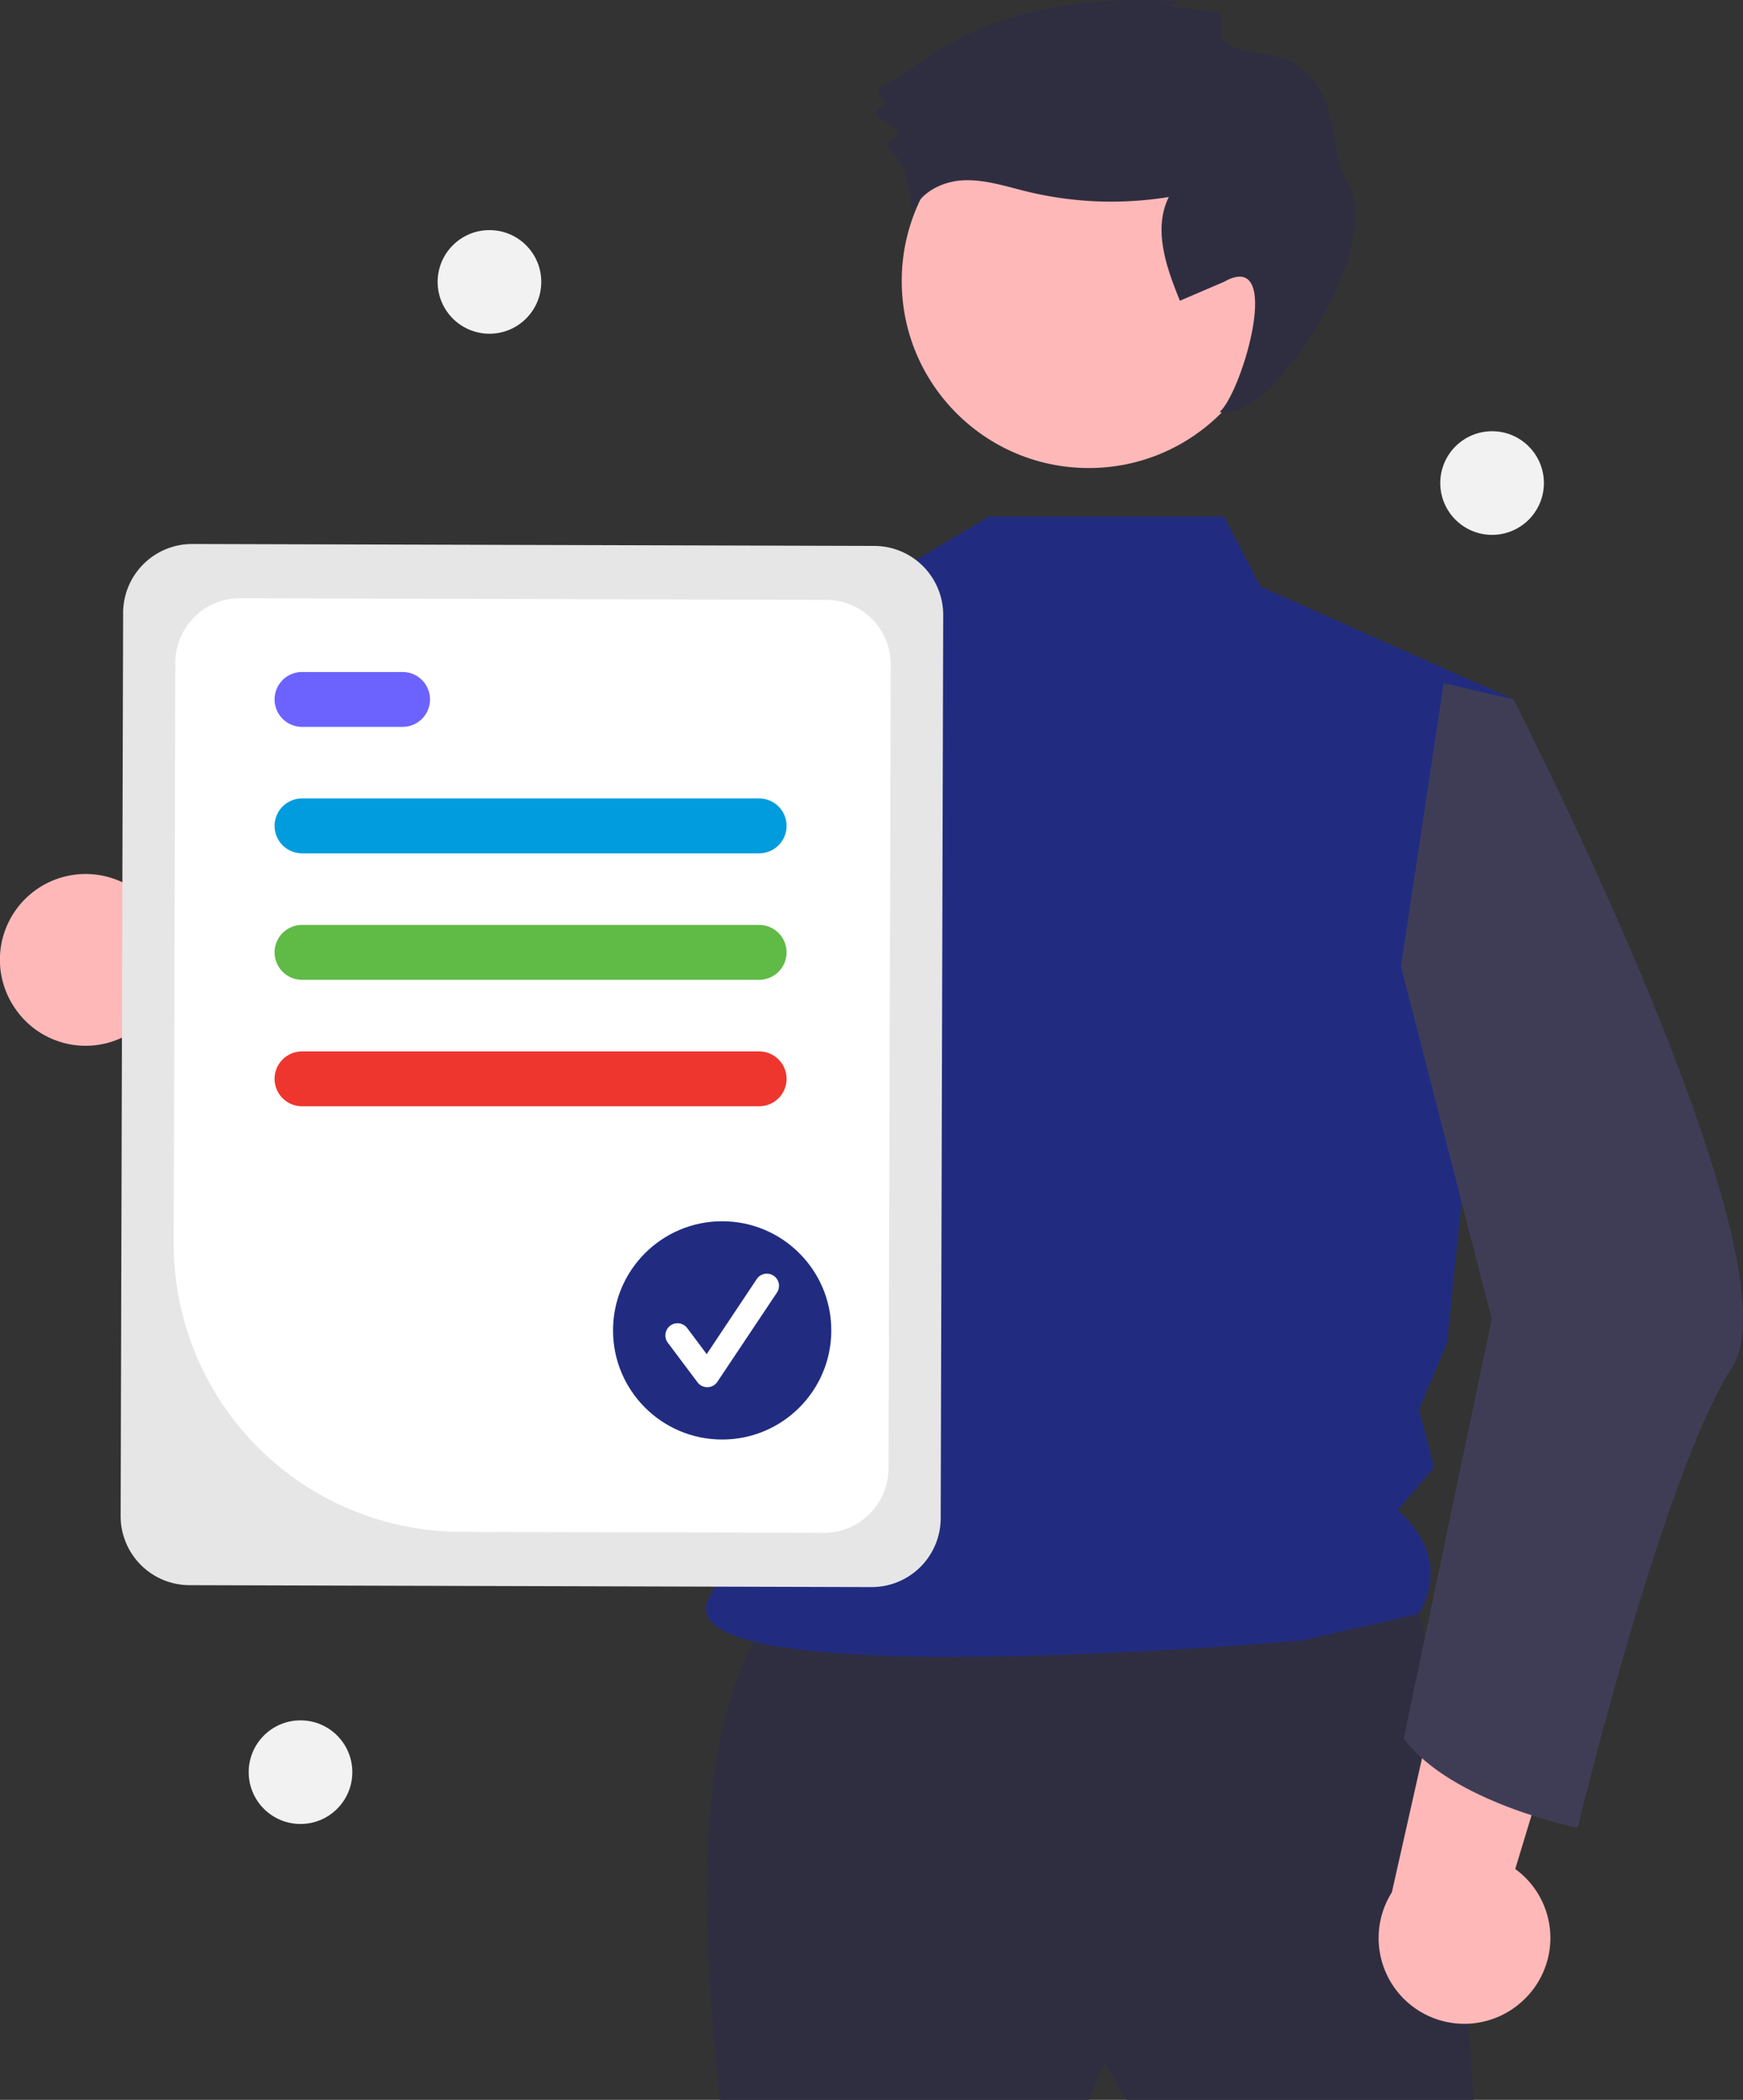 <svg xmlns="http://www.w3.org/2000/svg" width="180.953" height="218" viewBox="0 0 180.953 218">
  <rect x="0" y="0" width="180.953" height="218" fill="#333333" stroke="none"/>
  <g id="undraw_certificate_re_yadi" transform="translate(0.003 0)">
    <path id="Path_38853" data-name="Path 38853" d="M307.222,406.2a8.853,8.853,0,0,0,13.407,2.131l27.29,15.652L346.9,407.67l-25.759-12.362a8.9,8.9,0,0,0-13.92,10.9Z" transform="translate(-305.93 -301.937)" fill="#ffb8b8"/>
    <path id="Path_38854" data-name="Path 38854" d="M544.786,625.679c-8.1,11.33-7.806,30.286-5.547,51.032h38.274l1.664-3.883,2.219,3.883h36.056s-2.773-52.7-7.766-54.361S544.786,625.679,544.786,625.679Z" transform="translate(-464.486 -458.711)" fill="#2f2e41"/>
    <circle id="Ellipse_784" data-name="Ellipse 784" cx="19.414" cy="19.414" r="19.414" transform="translate(93.612 9.762)" fill="#ffb8b8"/>
    <path id="Path_38855" data-name="Path 38855" d="M566.485,275.368l3.8,7.277,26.26,11.706-6.9,66.8-2.905,6.917,1.57,6.007-3.784,4.433c3.8,3.437,4.281,7.035,2.215,10.757l-12.093,2.77S507.4,398.015,513.07,387.6c6.192-11.382,7.768-44.994-5.9-62.957-11.6-15.249-2.7-35.037-2.7-35.037L532,281.379l10.124-6.011Z" transform="translate(-439.427 -221.74)" fill="#212c81"/>
    <path id="Path_38856" data-name="Path 38856" d="M624.24,106.6a1.071,1.071,0,0,1,1.03-.611c-8.888-.532-18.25.5-25.686,5.4a38.745,38.745,0,0,1-5.46,3.463.588.588,0,0,0-.12,1l.215.169a.59.59,0,0,1-.192,1.029h0a.59.59,0,0,0-.148,1.061l1.65,1.066a.588.588,0,0,1,.005.989,2.927,2.927,0,0,1-.439.222.589.589,0,0,0-.187.989,5.865,5.865,0,0,1,1.6,2.334,15.038,15.038,0,0,1,.742,4.517c.568-2.207,2.977-3.505,5.251-3.637s4.493.619,6.707,1.158a37.1,37.1,0,0,0,14.727.567c-1.663,3.337-.26,7.318,1.151,10.77l4.57-1.959c6.276-3.543,1.9,11.443-.442,13.5,4.791,1.661,17.329-16.773,13.3-23.765-2.1-3.637-.609-8.328-4.734-11.778-2.022-2.128-6.058-1.182-8.12-2.951-.811-.7.425-2.559-.69-2.965A32.495,32.495,0,0,0,624.24,106.6Z" transform="translate(-502.594 -105.865)" fill="#2f2e41"/>
    <path id="Path_38857" data-name="Path 38857" d="M441.591,300.308c-3.562,15.816-12.7,52.744-21.97,60.467a5.407,5.407,0,0,1-2.063,1.218c-32.584,7.938-43.025-12.31-43.025-12.31s8.732-4.255,8.954-12.573l17.61,5.464,15.351-34.546,2.259-2.107.013-.013Z" transform="translate(-352.831 -238.789)" fill="#3f3d56"/>
    <path id="Path_38858" data-name="Path 38858" d="M773.424,667.63a8.853,8.853,0,0,0-.93-13.543l9.135-30.105-15.673,4.65-6.271,27.875a8.9,8.9,0,0,0,13.74,11.123Z" transform="translate(-615.189 -460.058)" fill="#ffb8b8"/>
    <path id="Path_38859" data-name="Path 38859" d="M770.062,330.044l7.24,1.684s29.925,58.223,22.714,69.317-16.045,47.823-16.045,47.823-13.066-2.6-18.058-9.254l9.142-43.562-9.43-36.61Z" transform="translate(-620.187 -259.117)" fill="#3f3d56"/>
    <path id="Path_38860" data-name="Path 38860" d="M345.51,385.278l.26-93.772a7.167,7.167,0,0,1,7.179-7.139l70.819.2a7.167,7.167,0,0,1,7.139,7.179l-.26,93.772a7.167,7.167,0,0,1-7.178,7.139l-70.819-.2a7.167,7.167,0,0,1-7.139-7.179Z" transform="translate(-332.99 -227.892)" fill="#e6e6e6"/>
    <path id="Path_38861" data-name="Path 38861" d="M362.928,369.139l.167-60.286a6.712,6.712,0,0,1,6.723-6.686l60.863.169a6.712,6.712,0,0,1,6.686,6.723l-.231,83.445a6.712,6.712,0,0,1-6.723,6.686l-37.7-.1A29.9,29.9,0,0,1,362.928,369.139Z" transform="translate(-344.897 -240.061)" fill="#fff"/>
    <path id="Path_38862" data-name="Path 38862" d="M446.339,373.563H398.881a2.847,2.847,0,1,1,0-5.695h47.458a2.847,2.847,0,0,1,0,5.695Z" transform="translate(-367.529 -284.975)" fill="#009cdd"/>
    <path id="Path_38863" data-name="Path 38863" d="M409.322,332.063H398.881a2.847,2.847,0,1,1,0-5.695h10.441a2.847,2.847,0,1,1,0,5.695Z" transform="translate(-367.529 -256.604)" fill="#6c63ff"/>
    <path id="Path_38864" data-name="Path 38864" d="M446.339,415.063H398.881a2.847,2.847,0,0,1,0-5.695h47.458a2.847,2.847,0,1,1,0,5.695Z" transform="translate(-367.529 -313.345)" fill="#60ba46"/>
    <path id="Path_38865" data-name="Path 38865" d="M446.339,456.563H398.881a2.847,2.847,0,0,1,0-5.695h47.458a2.847,2.847,0,0,1,0,5.695Z" transform="translate(-367.529 -341.715)" fill="#ee362e"/>
    <circle id="Ellipse_785" data-name="Ellipse 785" cx="11.33" cy="11.33" r="11.33" transform="translate(63.64 126.785)" fill="#212c81"/>
    <path id="Path_38866" data-name="Path 38866" d="M528.61,535.562a1.26,1.26,0,0,1-1.008-.5l-3.091-4.121a1.26,1.26,0,1,1,2.017-1.512l2.022,2.7,5.194-7.791a1.26,1.26,0,0,1,2.1,1.4L529.659,535a1.261,1.261,0,0,1-1.014.561Z" transform="translate(-455.185 -391.55)" fill="#fff"/>
    <circle id="Ellipse_786" data-name="Ellipse 786" cx="5.379" cy="5.379" r="5.379" transform="translate(45.432 23.888)" fill="#f2f2f2"/>
    <circle id="Ellipse_787" data-name="Ellipse 787" cx="5.379" cy="5.379" r="5.379" transform="translate(25.816 178.599)" fill="#f2f2f2"/>
    <circle id="Ellipse_788" data-name="Ellipse 788" cx="5.379" cy="5.379" r="5.379" transform="translate(149.522 44.769)" fill="#f2f2f2"/>
  </g>
</svg>
